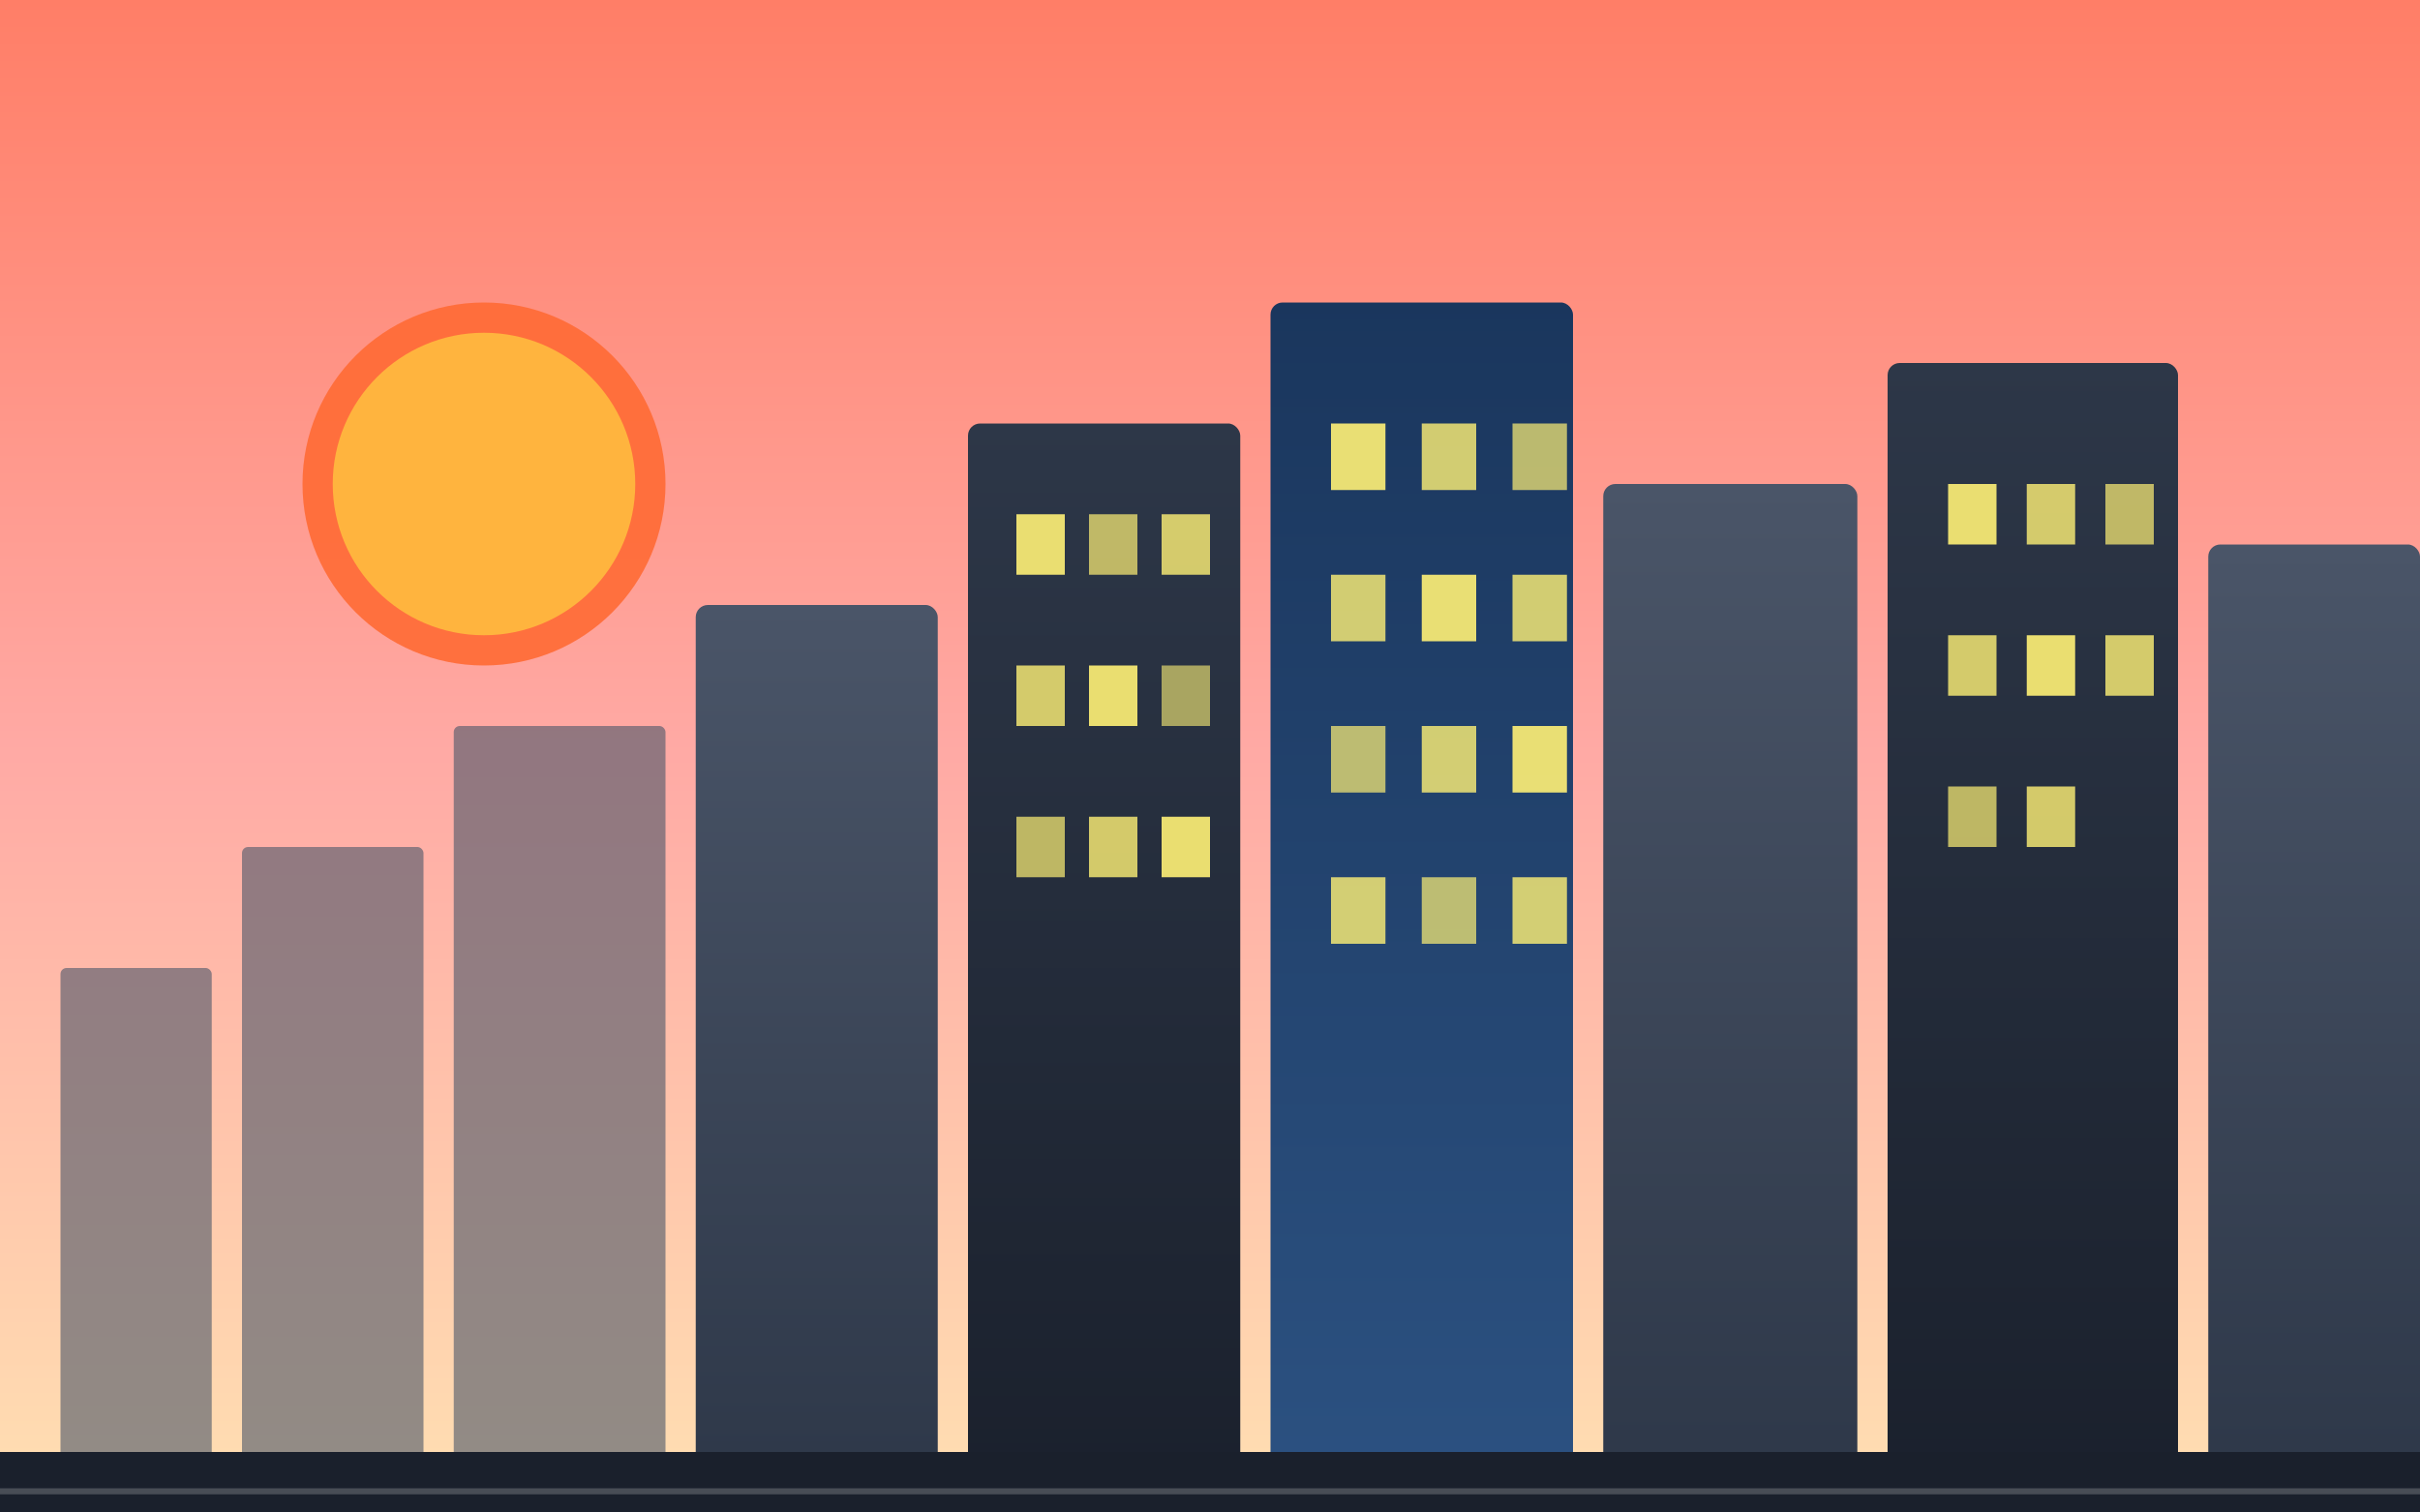 <svg width="400" height="250" viewBox="0 0 400 250" xmlns="http://www.w3.org/2000/svg">
  <rect x="0" y="0" width="400" height="250" fill="#808080" stroke="none"/>
  <defs>
    <linearGradient id="skyGradient2" x1="0%" y1="0%" x2="0%" y2="100%">
      <stop offset="0%" style="stop-color:#FF7E67;stop-opacity:1" />
      <stop offset="50%" style="stop-color:#FFAAA5;stop-opacity:1" />
      <stop offset="100%" style="stop-color:#FFE0B2;stop-opacity:1" />
    </linearGradient>
    <linearGradient id="building1" x1="0%" y1="0%" x2="0%" y2="100%">
      <stop offset="0%" style="stop-color:#2D3748;stop-opacity:1" />
      <stop offset="100%" style="stop-color:#1A202C;stop-opacity:1" />
    </linearGradient>
    <linearGradient id="building2" x1="0%" y1="0%" x2="0%" y2="100%">
      <stop offset="0%" style="stop-color:#4A5568;stop-opacity:1" />
      <stop offset="100%" style="stop-color:#2D3748;stop-opacity:1" />
    </linearGradient>
    <linearGradient id="building3" x1="0%" y1="0%" x2="0%" y2="100%">
      <stop offset="0%" style="stop-color:#1A365D;stop-opacity:1" />
      <stop offset="100%" style="stop-color:#2C5282;stop-opacity:1" />
    </linearGradient>
  </defs>
  
  <!-- Sunset sky background -->
  <rect width="400" height="250" fill="url(#skyGradient2)"/>
  
  <!-- Sun setting -->
  <circle cx="80" cy="80" r="30" fill="#FF6B35" opacity="0.9"/>
  <circle cx="80" cy="80" r="25" fill="#FFD23F" opacity="0.7"/>
  
  <!-- City skyline silhouette style -->
  
  <!-- Far background buildings (lighter) -->
  <rect x="10" y="160" width="25" height="90" fill="#4A5568" opacity="0.6" rx="1"/>
  <rect x="40" y="140" width="30" height="110" fill="#4A5568" opacity="0.6" rx="1"/>
  <rect x="75" y="120" width="35" height="130" fill="#4A5568" opacity="0.6" rx="1"/>
  
  <!-- Mid-ground buildings -->
  <rect x="115" y="100" width="40" height="150" fill="url(#building2)" rx="2"/>
  <rect x="160" y="70" width="45" height="180" fill="url(#building1)" rx="2"/>
  <rect x="210" y="50" width="50" height="200" fill="url(#building3)" rx="2"/>
  <rect x="265" y="80" width="42" height="170" fill="url(#building2)" rx="2"/>
  
  <!-- Foreground buildings (darkest) -->
  <rect x="312" y="60" width="48" height="190" fill="url(#building1)" rx="2"/>
  <rect x="365" y="90" width="35" height="160" fill="url(#building2)" rx="2"/>
  
  <!-- Building details and windows for mid/foreground buildings -->
  
  <!-- Building lights/windows -->
  <!-- Building at x=160 -->
  <rect x="168" y="85" width="8" height="10" fill="#FFF176" opacity="0.9"/>
  <rect x="180" y="85" width="8" height="10" fill="#FFF176" opacity="0.7"/>
  <rect x="192" y="85" width="8" height="10" fill="#FFF176" opacity="0.8"/>
  <rect x="168" y="110" width="8" height="10" fill="#FFF176" opacity="0.8"/>
  <rect x="180" y="110" width="8" height="10" fill="#FFF176" opacity="0.9"/>
  <rect x="192" y="110" width="8" height="10" fill="#FFF176" opacity="0.6"/>
  <rect x="168" y="135" width="8" height="10" fill="#FFF176" opacity="0.7"/>
  <rect x="180" y="135" width="8" height="10" fill="#FFF176" opacity="0.8"/>
  <rect x="192" y="135" width="8" height="10" fill="#FFF176" opacity="0.9"/>
  
  <!-- Building at x=210 (tallest) -->
  <rect x="220" y="70" width="9" height="11" fill="#FFF176" opacity="0.9"/>
  <rect x="235" y="70" width="9" height="11" fill="#FFF176" opacity="0.8"/>
  <rect x="250" y="70" width="9" height="11" fill="#FFF176" opacity="0.7"/>
  <rect x="220" y="95" width="9" height="11" fill="#FFF176" opacity="0.8"/>
  <rect x="235" y="95" width="9" height="11" fill="#FFF176" opacity="0.9"/>
  <rect x="250" y="95" width="9" height="11" fill="#FFF176" opacity="0.8"/>
  <rect x="220" y="120" width="9" height="11" fill="#FFF176" opacity="0.7"/>
  <rect x="235" y="120" width="9" height="11" fill="#FFF176" opacity="0.8"/>
  <rect x="250" y="120" width="9" height="11" fill="#FFF176" opacity="0.9"/>
  <rect x="220" y="145" width="9" height="11" fill="#FFF176" opacity="0.8"/>
  <rect x="235" y="145" width="9" height="11" fill="#FFF176" opacity="0.7"/>
  <rect x="250" y="145" width="9" height="11" fill="#FFF176" opacity="0.8"/>
  
  <!-- Building at x=312 -->
  <rect x="322" y="80" width="8" height="10" fill="#FFF176" opacity="0.9"/>
  <rect x="335" y="80" width="8" height="10" fill="#FFF176" opacity="0.8"/>
  <rect x="348" y="80" width="8" height="10" fill="#FFF176" opacity="0.7"/>
  <rect x="322" y="105" width="8" height="10" fill="#FFF176" opacity="0.8"/>
  <rect x="335" y="105" width="8" height="10" fill="#FFF176" opacity="0.9"/>
  <rect x="348" y="105" width="8" height="10" fill="#FFF176" opacity="0.8"/>
  <rect x="322" y="130" width="8" height="10" fill="#FFF176" opacity="0.7"/>
  <rect x="335" y="130" width="8" height="10" fill="#FFF176" opacity="0.8"/>
  
  <!-- Street/ground -->
  <rect x="0" y="240" width="400" height="10" fill="#1A202C"/>
  <rect x="0" y="246" width="400" height="1" fill="#FFF" opacity="0.2"/>
</svg>
